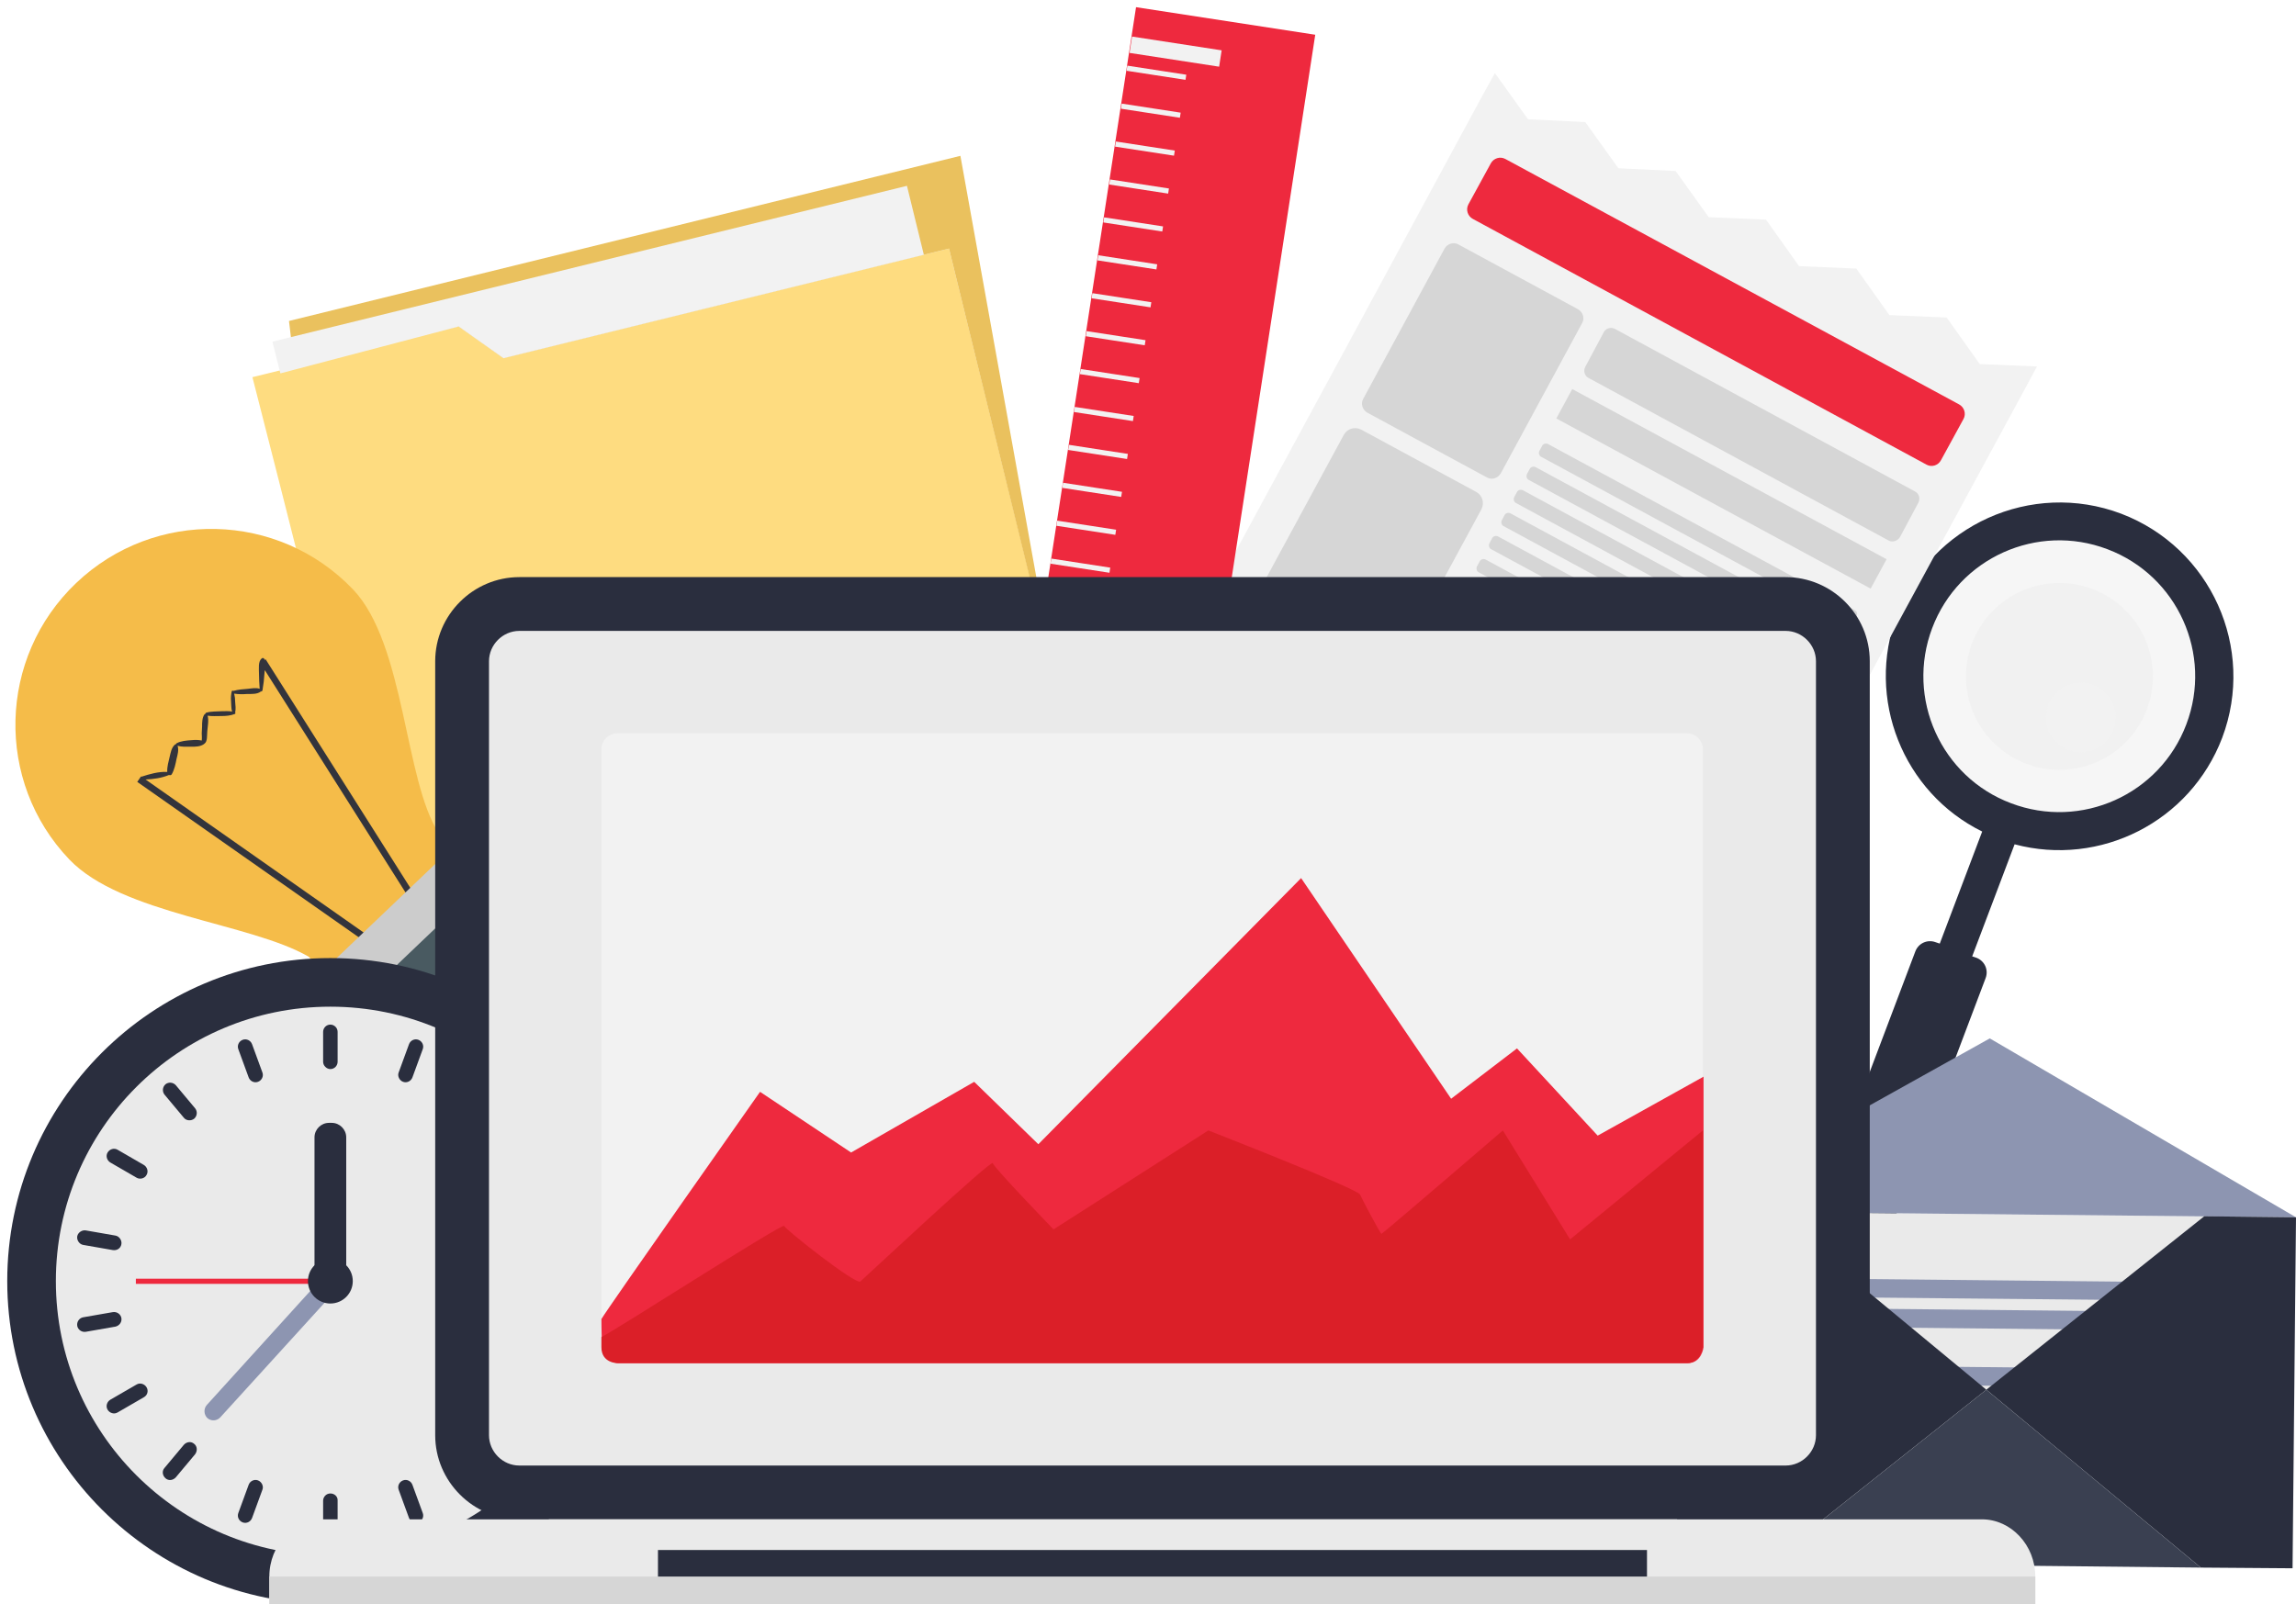 <?xml version="1.0" encoding="utf-8"?>
<!-- Generator: Adobe Illustrator 17.0.0, SVG Export Plug-In . SVG Version: 6.00 Build 0)  -->
<!DOCTYPE svg PUBLIC "-//W3C//DTD SVG 1.1//EN" "http://www.w3.org/Graphics/SVG/1.1/DTD/svg11.dtd">
<svg version="1.1" id="Layer_1" xmlns="http://www.w3.org/2000/svg" xmlns:xlink="http://www.w3.org/1999/xlink" x="0px" y="0px"
	 width="665.8px" height="465.3px" viewBox="0 0 665.8 465.3" style="enable-background:new 0 0 665.8 465.3;" xml:space="preserve"
	>
<style type="text/css">
	.st0{opacity:0.46;fill:#EAEAEA;}
	.st1{opacity:0.44;fill:#EAEAEA;}
	.st2{fill:#F2F2F2;}
	.st3{fill:#2A2E3E;}
	.st4{fill:#FEDC80;}
	.st5{fill:#EAC15E;}
	.st6{fill:#EE293E;}
	.st7{fill:#D6D6D6;}
	.st8{fill:#EAEAEA;}
	.st9{fill:#8D95B1;}
	.st10{fill:#3A4051;}
	.st11{fill:#F5BC49;}
	.st12{fill:#33343C;}
	.st13{fill:#CCCCCC;}
	.st14{fill:#495A61;}
	.st15{fill:#DB1F28;}
</style>
<g>
	<g>
		<circle class="st0" cx="597.2" cy="196.2" r="39.4"/>
		<circle class="st1" cx="597.2" cy="196.2" r="27.1"/>
		<circle class="st2" cx="603.4" cy="208.1" r="10.1"/>
		<path class="st3" d="M644.4,214c9.8-26-3.3-55.1-29.3-65c-26-9.8-55.1,3.3-65,29.3c-9.2,24.4,1.8,51.6,24.7,62.9l-12.3,32.5
			l-1.2-0.4c-2.4-0.9-5,0.3-5.9,2.7l-29,76.7c-0.9,2.4,0.3,5,2.7,5.9l11.8,4.5c2.4,0.9,5-0.3,5.9-2.7l29-76.7c0.9-2.4-0.3-5-2.7-5.9
			l-1.2-0.4l12.3-32.5C609,251.5,635.1,238.4,644.4,214z M560.3,182.2c7.7-20.4,30.5-30.6,50.8-22.9c20.4,7.7,30.6,30.5,22.9,50.8
			c-7.7,20.4-30.5,30.6-50.8,22.9C562.9,225.4,552.6,202.6,560.3,182.2z"/>
	</g>
	<g>
		<path class="st4" d="M146,103.9l-13-9.2l-59.8,14.7c5.6,21.8,34.9,136.6,33.6,136.9c-1.4,0.4,199.2-49,199.2-49L275.2,72.1
			L146,103.9z"/>
		<polygon class="st5" points="85.4,106.4 83.8,93.1 278.5,45.2 305.9,197.3 275.2,72.1 146,103.9 133,94.7 		"/>
		<polygon class="st2" points="81.3,108.3 79,99.1 263,53.9 267.9,73.9 146,103.9 133,94.7 		"/>
	</g>
	<g>
		<polygon class="st2" points="574.1,105.6 564.5,92.1 547.9,91.4 538.3,77.9 521.7,77.2 512.1,63.7 495.5,63 485.9,49.6 
			469.3,48.8 459.7,35.4 443.1,34.6 433.5,21.2 430,27.5 390.9,99.8 334.2,204.5 491.4,289.7 548.1,184.9 587.3,112.6 590.7,106.3 
					"/>
		<path class="st6" d="M558.7,134.8L427.1,63.5c-1.5-0.8-2.1-2.7-1.3-4.2l6.5-11.9c0.8-1.5,2.7-2.1,4.2-1.3l131.6,71.2
			c1.5,0.8,2.1,2.7,1.3,4.2l-6.5,11.9C562.1,135,560.2,135.6,558.7,134.8z"/>
		<path class="st7" d="M431.2,138.5l-34.7-18.8c-1.4-0.8-2-2.6-1.2-4l23.6-43.6c0.8-1.4,2.6-2,4-1.2l34.7,18.8c1.4,0.8,2,2.6,1.2,4
			l-23.6,43.6C434.4,138.7,432.6,139.3,431.2,138.5z"/>
		<path class="st7" d="M387.7,217.3l-33.4-18.1c-1.8-1-2.4-3.2-1.5-5l36.9-68.1c1-1.8,3.2-2.4,5-1.5l33.4,18.1c1.8,1,2.4,3.2,1.5,5
			l-36.9,68.1C391.7,217.6,389.5,218.2,387.7,217.3z"/>
		<path class="st7" d="M547.7,156.8l-87.1-47.2c-1.1-0.6-1.5-2-0.9-3.2l5.4-10.1c0.6-1.1,2-1.5,3.2-0.9l87.1,47.2
			c1.1,0.6,1.5,2,0.9,3.2l-5.4,10.1C550.2,156.9,548.8,157.4,547.7,156.8z"/>
		
			<rect x="447.5" y="137.1" transform="matrix(0.879 0.476 -0.476 0.879 127.83 -220.669)" class="st7" width="103.7" height="9.7"/>
		<path class="st7" d="M535.9,180.7l-89-48.2c-0.6-0.3-0.8-1.1-0.5-1.7l0.8-1.5c0.3-0.6,1.1-0.8,1.7-0.5l89,48.2
			c0.6,0.3,0.8,1.1,0.5,1.7l-0.8,1.5C537.3,180.8,536.5,181.1,535.9,180.7z"/>
		<path class="st7" d="M532.3,187.4l-89-48.2c-0.6-0.3-0.8-1.1-0.5-1.7l0.8-1.5c0.3-0.6,1.1-0.8,1.7-0.5l89,48.2
			c0.6,0.3,0.8,1.1,0.5,1.7l-0.8,1.5C533.6,187.5,532.9,187.8,532.3,187.4z"/>
		<path class="st7" d="M528.6,194.1l-89-48.2c-0.6-0.3-0.8-1.1-0.5-1.7l0.8-1.5c0.3-0.6,1.1-0.8,1.7-0.5l89,48.2
			c0.6,0.3,0.8,1.1,0.5,1.7l-0.8,1.5C530,194.2,529.3,194.5,528.6,194.1z"/>
		<path class="st7" d="M525,200.8l-89-48.2c-0.6-0.3-0.8-1.1-0.5-1.7l0.8-1.5c0.3-0.6,1.1-0.8,1.7-0.5l89,48.2
			c0.6,0.3,0.8,1.1,0.5,1.7l-0.8,1.5C526.4,200.9,525.6,201.2,525,200.8z"/>
		<path class="st7" d="M521.4,207.5l-89-48.2c-0.6-0.3-0.8-1.1-0.5-1.7l0.8-1.5c0.3-0.6,1.1-0.8,1.7-0.5l89,48.2
			c0.6,0.3,0.8,1.1,0.5,1.7l-0.8,1.5C522.8,207.6,522,207.9,521.4,207.5z"/>
		<path class="st7" d="M517.8,214.2l-89-48.2c-0.6-0.3-0.8-1.1-0.5-1.7l0.8-1.5c0.3-0.6,1.1-0.8,1.7-0.5l89,48.2
			c0.6,0.3,0.8,1.1,0.5,1.7l-0.8,1.5C519.1,214.3,518.4,214.6,517.8,214.2z"/>
		<path class="st7" d="M514.1,220.9l-89-48.2c-0.6-0.3-0.8-1.1-0.5-1.7l0.8-1.5c0.3-0.6,1.1-0.8,1.7-0.5l89,48.2
			c0.6,0.3,0.8,1.1,0.5,1.7l-0.8,1.5C515.5,221,514.7,221.3,514.1,220.9z"/>
		<path class="st7" d="M510.5,227.6l-89-48.2c-0.6-0.3-0.8-1.1-0.5-1.7l0.8-1.5c0.3-0.6,1.1-0.8,1.7-0.5l89,48.2
			c0.6,0.3,0.8,1.1,0.5,1.7l-0.8,1.5C511.9,227.7,511.1,228,510.5,227.6z"/>
		<path class="st7" d="M448.2,216.5l-36.5-19.8c-0.4-0.2-0.5-0.7-0.3-1.1l1.2-2.3c0.2-0.4,0.7-0.5,1.1-0.3l36.5,19.8
			c0.4,0.2,0.5,0.7,0.3,1.1l-1.2,2.3C449,216.6,448.6,216.7,448.2,216.5z"/>
		<path class="st7" d="M495.4,255.6l-89-48.2c-0.6-0.3-0.8-1.1-0.5-1.7l0.8-1.5c0.3-0.6,1.1-0.8,1.7-0.5l89,48.2
			c0.6,0.3,0.8,1.1,0.5,1.7l-0.8,1.5C496.7,255.7,496,255.9,495.4,255.6z"/>
		<path class="st7" d="M491.7,262.3l-89-48.2c-0.6-0.3-0.8-1.1-0.5-1.7l0.8-1.5c0.3-0.6,1.1-0.8,1.7-0.5l89,48.2
			c0.6,0.3,0.8,1.1,0.5,1.7l-0.8,1.5C493.1,262.4,492.4,262.6,491.7,262.3z"/>
		<path class="st7" d="M488.1,269l-89-48.2c-0.6-0.3-0.8-1.1-0.5-1.7l0.8-1.5c0.3-0.6,1.1-0.8,1.7-0.5l89,48.2
			c0.6,0.3,0.8,1.1,0.5,1.7l-0.8,1.5C489.5,269.1,488.7,269.3,488.1,269z"/>
	</g>
	<g>
		<polygon class="st8" points="487.2,351.3 576,403.1 665.8,353.1 		"/>
		<polygon class="st9" points="487.2,351.3 577,301.2 665.8,353.1 		"/>
		<g>
			<path class="st9" d="M639.5,377.3L502.4,376c-1.4,0-2.5-1.2-2.5-2.5l0-0.4c0-1.4,1.2-2.5,2.5-2.5l137.1,1.4
				c1.4,0,2.5,1.2,2.5,2.5l0,0.4C642,376.2,640.9,377.3,639.5,377.3z"/>
			<path class="st9" d="M639.4,386l-137.1-1.4c-1.4,0-2.5-1.2-2.5-2.5l0-0.4c0-1.4,1.2-2.5,2.5-2.5l137.1,1.4c1.4,0,2.5,1.2,2.5,2.5
				l0,0.4C641.9,384.9,640.8,386,639.4,386z"/>
			<path class="st9" d="M639.2,402.6l-137.1-1.4c-1.4,0-2.5-1.2-2.5-2.5l0-0.4c0-1.4,1.2-2.5,2.5-2.5l137.1,1.4
				c1.4,0,2.5,1.2,2.5,2.5l0,0.4C641.7,401.5,640.6,402.6,639.2,402.6z"/>
		</g>
		<polygon class="st3" points="513.8,351.6 487.2,351.3 486.7,402.2 486.2,453.2 512.7,453.4 576,403.1 		"/>
		<polygon class="st3" points="639.2,352.8 665.8,353.1 665.3,404 664.8,454.9 638.2,454.7 576,403.1 		"/>
		<polygon class="st10" points="512.7,453.4 638.2,454.7 576,403.1 		"/>
	</g>
	<g>
		<path class="st11" d="M22.1,169.1c-22.7,21.6-23.6,57.6-2,80.2c15.2,15.9,52.5,18.4,69.4,28.2l17.8,18.7l37.7-35.9l-17.8-18.7
			c-9.9-15-9.7-54.7-24.8-70.6C80.7,148.3,44.8,147.5,22.1,169.1z"/>
		<path class="st12" d="M76.9,191.5c-0.1-0.2-0.2-0.4-0.4-0.5c-0.2-0.2-0.4-0.2-0.6,0c-1.1,0.8-0.8,3-0.8,4.3c0,1.5,0.1,3,0.2,4.5
			c-1-0.4-2.4-0.1-3.4,0c-1.4,0.1-2.8,0.2-4.2,0.6c-0.2-0.1-0.4-0.1-0.5,0.1c-0.2,1-0.3,1.9-0.2,2.9c0.1,1,0,2,0.3,3
			c-1-0.2-2-0.1-3-0.1c-1.5,0.1-3,0-4.4,0.4c-0.2,0-0.3,0.2-0.4,0.4c-0.1,0-0.1,0.1-0.2,0.1c-0.7,1-0.7,2.4-0.7,3.6l-0.1,1.9
			c0,0.4,0.1,1.5,0,2.1c-1-0.2-1.9-0.2-3-0.1c-1.4,0.1-3,0.2-4.3,0.9c-0.1,0.1-0.2,0.2-0.2,0.3c-0.1,0-0.2,0-0.3,0.1
			c-1,0.9-1.2,2.3-1.5,3.5c-0.3,1.4-0.8,2.9-0.7,4.4c-2.6-0.1-5,0.6-7.5,1.4l-0.1-0.1l-1.1,1.6l65.7,46.1l1.1-1.6l-64.4-45.2
			c2.3-0.1,4.6-0.4,6.8-1.3c0.3,0.1,0.6,0.1,0.8-0.2c0.8-1.4,1.1-3,1.4-4.5c0.3-1.2,0.7-2.5,0.3-3.8c1.2,0.4,2.6,0.3,3.9,0.3
			c1.3,0,2.7,0,3.8-0.8c0,0,0-0.1,0.1-0.1c0.9-0.6,0.7-2.5,0.8-3.5c0.1-1.5,0.5-3.2,0.1-4.6c1.3,0.2,2.6,0.1,3.9,0.1
			c1.4,0,2.7-0.1,4-0.6c0.2-0.1,0.2-0.3,0.1-0.4c0,0,0,0,0-0.1c0.2-0.9,0.1-2,0-2.9c0-0.9-0.1-1.7-0.3-2.5c1.3,0.2,2.5,0.2,3.8,0.1
			c1.2,0,2.9,0.1,3.9-0.7c0.2,0,0.4-0.1,0.5-0.3c0.3-1.7,0.5-3.4,0.6-5.1c0-0.2,0-0.5,0.1-0.8l41.5,65.6l1.6-1l-42.9-67.8
			L76.9,191.5z"/>
		
			<ellipse transform="matrix(0.724 -0.69 0.69 0.724 -162.845 174.928)" class="st13" cx="137.1" cy="290.9" rx="14.7" ry="3.6"/>
		<path class="st14" d="M127.1,252.5L100.4,278c-4.1,3.9-4.9,9.7-1.8,12.9l9,9.5c2.7,2.8,10.9,6.6,15.8,5.1l29.5-28.1
			c1.9-4.9-1.2-13.7-3.8-16.5l-9-9.5C137,248.1,131.2,248.6,127.1,252.5z"/>
		<path class="st13" d="M141.4,254.8L102,292.4c-1,0.9-2.5,0.9-3.4-0.1l-6-6.3c-0.9-1-0.9-2.5,0.1-3.4l39.4-37.6
			c1-0.9,2.5-0.9,3.4,0.1l6,6.3C142.4,252.4,142.4,253.9,141.4,254.8z"/>
	</g>
	<g>
		<circle class="st3" cx="95.8" cy="371.6" r="93.7"/>
		<circle class="st8" cx="95.8" cy="371.6" r="79.6"/>
		<g>
			<path class="st3" d="M95.8,310.1L95.8,310.1c1.2,0,2.1-1,2.1-2.1v-8.7c0-1.2-1-2.1-2.1-2.1l0,0c-1.2,0-2.1,1-2.1,2.1v8.7
				C93.7,309.1,94.7,310.1,95.8,310.1z"/>
			<path class="st3" d="M116.9,313.8L116.9,313.8c1.1,0.4,2.3-0.2,2.7-1.3l3-8.2c0.4-1.1-0.2-2.3-1.3-2.7l0,0
				c-1.1-0.4-2.3,0.2-2.7,1.3l-3,8.2C115.2,312.1,115.8,313.4,116.9,313.8z"/>
			<path class="st3" d="M135.4,324.5L135.4,324.5c0.9,0.8,2.2,0.6,3-0.3l5.6-6.7c0.8-0.9,0.6-2.2-0.3-3l0,0c-0.9-0.8-2.2-0.6-3,0.3
				l-5.6,6.7C134.4,322.4,134.5,323.7,135.4,324.5z"/>
			<path class="st3" d="M149.1,340.8L149.1,340.8c0.6,1,1.9,1.4,2.9,0.8l7.6-4.4c1-0.6,1.4-1.9,0.8-2.9l0,0c-0.6-1-1.9-1.4-2.9-0.8
				l-7.6,4.4C148.9,338.5,148.6,339.8,149.1,340.8z"/>
			<path class="st3" d="M156.5,360.9L156.5,360.9c0.2,1.1,1.3,1.9,2.5,1.7l8.6-1.5c1.1-0.2,1.9-1.3,1.7-2.5l0,0
				c-0.2-1.1-1.3-1.9-2.5-1.7l-8.6,1.5C157,358.7,156.3,359.8,156.5,360.9z"/>
			<path class="st3" d="M156.5,382.3L156.5,382.3c-0.2,1.1,0.6,2.3,1.7,2.5l8.6,1.5c1.1,0.2,2.3-0.6,2.5-1.7l0,0
				c0.2-1.1-0.6-2.3-1.7-2.5l-8.6-1.5C157.8,380.4,156.7,381.1,156.5,382.3z"/>
			<path class="st3" d="M149.1,402.4L149.1,402.4c-0.6,1-0.2,2.3,0.8,2.9l7.6,4.4c1,0.6,2.3,0.2,2.9-0.8l0,0c0.6-1,0.2-2.3-0.8-2.9
				l-7.6-4.4C151,401,149.7,401.4,149.1,402.4z"/>
			<path class="st3" d="M135.4,418.8L135.4,418.8c-0.9,0.8-1,2.1-0.3,3l5.6,6.7c0.8,0.9,2.1,1,3,0.3l0,0c0.9-0.8,1-2.1,0.3-3
				l-5.6-6.7C137.6,418.1,136.3,418,135.4,418.8z"/>
			<path class="st3" d="M116.9,429.4L116.9,429.4c-1.1,0.4-1.7,1.6-1.3,2.7l3,8.2c0.4,1.1,1.6,1.7,2.7,1.3l0,0
				c1.1-0.4,1.7-1.6,1.3-2.7l-3-8.2C119.2,429.6,118,429,116.9,429.4z"/>
			<path class="st3" d="M95.8,433.2L95.8,433.2c-1.2,0-2.1,1-2.1,2.1v8.7c0,1.2,1,2.1,2.1,2.1l0,0c1.2,0,2.1-1,2.1-2.1v-8.7
				C98,434.1,97,433.2,95.8,433.2z"/>
			<path class="st3" d="M74.8,429.4L74.8,429.4c-1.1-0.4-2.3,0.2-2.7,1.3l-3,8.2c-0.4,1.1,0.2,2.3,1.3,2.7l0,0
				c1.1,0.4,2.3-0.2,2.7-1.3l3-8.2C76.5,431.1,75.9,429.8,74.8,429.4z"/>
			<path class="st3" d="M56.3,418.8L56.3,418.8c-0.9-0.8-2.2-0.6-3,0.3l-5.6,6.7c-0.8,0.9-0.6,2.2,0.3,3l0,0c0.9,0.8,2.2,0.6,3-0.3
				l5.6-6.7C57.3,420.8,57.2,419.5,56.3,418.8z"/>
			<path class="st3" d="M42.5,402.4L42.5,402.4c-0.6-1-1.9-1.4-2.9-0.8l-7.6,4.4c-1,0.6-1.4,1.9-0.8,2.9l0,0c0.6,1,1.9,1.4,2.9,0.8
				l7.6-4.4C42.8,404.7,43.1,403.4,42.5,402.4z"/>
			<path class="st3" d="M35.2,382.3L35.2,382.3c-0.2-1.1-1.3-1.9-2.5-1.7l-8.6,1.5c-1.1,0.2-1.9,1.3-1.7,2.5l0,0
				c0.2,1.1,1.3,1.9,2.5,1.7l8.6-1.5C34.7,384.5,35.4,383.4,35.2,382.3z"/>
			<path class="st3" d="M35.2,360.9L35.2,360.9c0.2-1.1-0.6-2.3-1.7-2.5l-8.6-1.5c-1.1-0.2-2.3,0.6-2.5,1.7l0,0
				c-0.2,1.1,0.6,2.3,1.7,2.5l8.6,1.5C33.9,362.8,35,362.1,35.2,360.9z"/>
			<path class="st3" d="M42.5,340.8L42.5,340.8c0.6-1,0.2-2.3-0.8-2.9l-7.6-4.4c-1-0.6-2.3-0.2-2.9,0.8l0,0c-0.6,1-0.2,2.3,0.8,2.9
				l7.6,4.4C40.6,342.2,42,341.8,42.5,340.8z"/>
			<path class="st3" d="M56.3,324.5L56.3,324.5c0.9-0.8,1-2.1,0.3-3l-5.6-6.7c-0.8-0.9-2.1-1-3-0.3l0,0c-0.9,0.8-1,2.1-0.3,3
				l5.6,6.7C54,325.1,55.4,325.2,56.3,324.5z"/>
			<path class="st3" d="M74.8,313.8L74.8,313.8c1.1-0.4,1.7-1.6,1.3-2.7l-3-8.2c-0.4-1.1-1.6-1.7-2.7-1.3l0,0
				c-1.1,0.4-1.7,1.6-1.3,2.7l3,8.2C72.5,313.6,73.7,314.2,74.8,313.8z"/>
		</g>
		<path class="st9" d="M60.1,411.3L60.1,411.3c1.1,1,2.8,0.9,3.8-0.2l33.3-36.6c1-1.1,0.9-2.8-0.2-3.8l0,0c-1.1-1-2.8-0.9-3.8,0.2
			L60,407.5C59,408.6,59.1,410.3,60.1,411.3z"/>
		<rect x="39.4" y="370.9" class="st6" width="56.4" height="1.5"/>
		<circle class="st3" cx="95.8" cy="371.6" r="6.5"/>
		<path class="st3" d="M95.4,370.9h0.8c2.3,0,4.2-1.9,4.2-4.2v-36.8c0-2.3-1.9-4.2-4.2-4.2h-0.8c-2.3,0-4.2,1.9-4.2,4.2v36.8
			C91.2,369,93.1,370.9,95.4,370.9z"/>
	</g>
	<g>
		
			<rect x="181.1" y="129.4" transform="matrix(0.152 -0.988 0.988 0.152 128.001 460.705)" class="st6" width="303" height="52.6"/>
		<g>
			
				<rect x="295.8" y="279.5" transform="matrix(0.152 -0.988 0.988 0.152 -36.463 542.696)" class="st2" width="4.8" height="26.3"/>
			
				<rect x="338.6" y="1.7" transform="matrix(0.152 -0.988 0.988 0.152 274.398 349.623)" class="st2" width="4.8" height="26.3"/>
		</g>
		<g>
			
				<rect x="294.1" y="276.4" transform="matrix(0.152 -0.988 0.988 0.152 -31.861 532.938)" class="st2" width="1.5" height="17.3"/>
			
				<rect x="295.8" y="265.4" transform="matrix(0.152 -0.988 0.988 0.152 -19.531 525.316)" class="st2" width="1.5" height="17.3"/>
			
				<rect x="297.5" y="254.4" transform="matrix(0.152 -0.988 0.988 0.152 -7.241 517.643)" class="st2" width="1.5" height="17.3"/>
			
				<rect x="299.2" y="243.4" transform="matrix(0.152 -0.988 0.988 0.152 5.072 509.998)" class="st2" width="1.5" height="17.3"/>
			
				<rect x="300.9" y="232.4" transform="matrix(0.152 -0.988 0.988 0.152 17.385 502.354)" class="st2" width="1.5" height="17.3"/>
			
				<rect x="302.6" y="221.4" transform="matrix(0.152 -0.988 0.988 0.152 29.693 494.705)" class="st2" width="1.5" height="17.3"/>
			
				<rect x="304.3" y="210.4" transform="matrix(0.152 -0.988 0.988 0.152 42.006 487.06)" class="st2" width="1.5" height="17.3"/>
			
				<rect x="306" y="199.4" transform="matrix(0.152 -0.988 0.988 0.152 54.32 479.416)" class="st2" width="1.5" height="17.3"/>
			
				<rect x="307.6" y="188.4" transform="matrix(0.152 -0.988 0.988 0.152 66.649 471.785)" class="st2" width="1.5" height="17.3"/>
			
				<rect x="309.3" y="177.4" transform="matrix(0.152 -0.988 0.988 0.152 78.943 464.123)" class="st2" width="1.5" height="17.3"/>
			
				<rect x="311" y="166.4" transform="matrix(0.152 -0.988 0.988 0.152 91.256 456.479)" class="st2" width="1.5" height="17.3"/>
			
				<rect x="312.7" y="155.4" transform="matrix(0.152 -0.988 0.988 0.152 103.566 448.831)" class="st2" width="1.5" height="17.3"/>
			
				<rect x="314.4" y="144.4" transform="matrix(0.152 -0.988 0.988 0.152 115.874 441.183)" class="st2" width="1.5" height="17.3"/>
			
				<rect x="316.1" y="133.4" transform="matrix(0.152 -0.988 0.988 0.152 128.191 433.54)" class="st2" width="1.5" height="17.3"/>
			
				<rect x="317.8" y="122.4" transform="matrix(0.152 -0.988 0.988 0.152 140.5 425.893)" class="st2" width="1.5" height="17.3"/>
			
				<rect x="319.5" y="111.4" transform="matrix(0.152 -0.988 0.988 0.152 152.809 418.245)" class="st2" width="1.5" height="17.3"/>
			
				<rect x="321.2" y="100.4" transform="matrix(0.152 -0.988 0.988 0.152 165.124 410.6)" class="st2" width="1.5" height="17.3"/>
			
				<rect x="322.9" y="89.4" transform="matrix(0.152 -0.988 0.988 0.152 177.456 402.964)" class="st2" width="1.5" height="17.3"/>
			
				<rect x="324.6" y="78.4" transform="matrix(0.152 -0.988 0.988 0.152 189.743 395.307)" class="st2" width="1.5" height="17.3"/>
			
				<rect x="326.3" y="67.4" transform="matrix(0.152 -0.988 0.988 0.152 202.058 387.662)" class="st2" width="1.5" height="17.3"/>
			
				<rect x="328" y="56.4" transform="matrix(0.152 -0.988 0.988 0.152 214.367 380.015)" class="st2" width="1.5" height="17.3"/>
			
				<rect x="329.7" y="45.4" transform="matrix(0.152 -0.988 0.988 0.152 226.681 372.37)" class="st2" width="1.5" height="17.3"/>
			
				<rect x="331.4" y="34.4" transform="matrix(0.152 -0.988 0.988 0.152 238.989 364.722)" class="st2" width="1.5" height="17.3"/>
			
				<rect x="333.1" y="23.4" transform="matrix(0.152 -0.988 0.988 0.152 251.304 357.077)" class="st2" width="1.5" height="17.3"/>
			
				<rect x="334.8" y="12.3" transform="matrix(0.152 -0.988 0.988 0.152 263.641 349.437)" class="st2" width="1.5" height="17.3"/>
		</g>
	</g>
	<g>
		<path class="st8" d="M150.6,432.9c-9.2,0-16.6-7.5-16.6-16.6V191.8c0-9.2,7.5-16.6,16.6-16.6h367.2c9.2,0,16.6,7.5,16.6,16.6
			v224.5c0,9.2-7.5,16.6-16.6,16.6H150.6z"/>
		<path class="st3" d="M517.8,183c4.8,0,8.8,4,8.8,8.8v224.5c0,4.8-4,8.8-8.8,8.8H150.6c-4.8,0-8.8-4-8.8-8.8V191.8
			c0-4.8,4-8.8,8.8-8.8H517.8 M517.8,167.4H150.6c-13.4,0-24.4,11-24.4,24.4v224.5c0,13.4,11,24.4,24.4,24.4h367.2
			c13.4,0,24.4-11,24.4-24.4V191.8C542.2,178.3,531.2,167.4,517.8,167.4L517.8,167.4z"/>
		<path class="st2" d="M489.3,395.4H179c-2.5,0-4.6-2.1-4.6-4.6V217.3c0-2.5,2.1-4.6,4.6-4.6h310.2c2.5,0,4.6,2.1,4.6,4.6v173.5
			C493.9,393.3,491.8,395.4,489.3,395.4z"/>
		<path class="st6" d="M174.4,382.6c2-3.4,46-65.9,46-65.9l26.4,17.6l35.7-20.5l18.6,18.1l76.2-77.2l43.5,64l19.1-14.6l23.4,25.3
			l30.7-17.1v78.5c0,0-0.5,4.6-4.6,4.6c-4.1,0-310.2,0-310.2,0s-4.6-0.4-4.6-4.6C174.4,386.5,174.4,382.6,174.4,382.6z"/>
		<path class="st15" d="M174.4,387.8c2.2-0.7,52.6-33.2,53-32.2c0.3,1,20.8,17.2,22.1,16.1c1.3-1.1,38.1-35.6,38.4-34.3
			c0.3,1.3,17.6,19.2,17.6,19.2l44.9-28.7c0,0,43.3,16.9,44,18.6c0.7,1.6,5.9,11.4,6.2,11.4c0.3,0,35.2-30,35.2-30l19.5,31.6
			l38.5-31.6v62.9c0,0-0.7,4.6-4.6,4.6c-4,0-310.2,0-310.2,0s-4.6,0-4.6-4.6V387.8z"/>
		<g>
			<path class="st8" d="M590.2,465.3v-8c0-9.1-7-16.6-15.5-16.6H93.6c-8.5,0-15.5,7.5-15.5,16.6v8H590.2z"/>
			<rect x="78.1" y="457.3" class="st7" width="512.1" height="8"/>
			<rect x="190.8" y="449.6" class="st3" width="286.8" height="7.7"/>
		</g>
	</g>
</g>
</svg>
